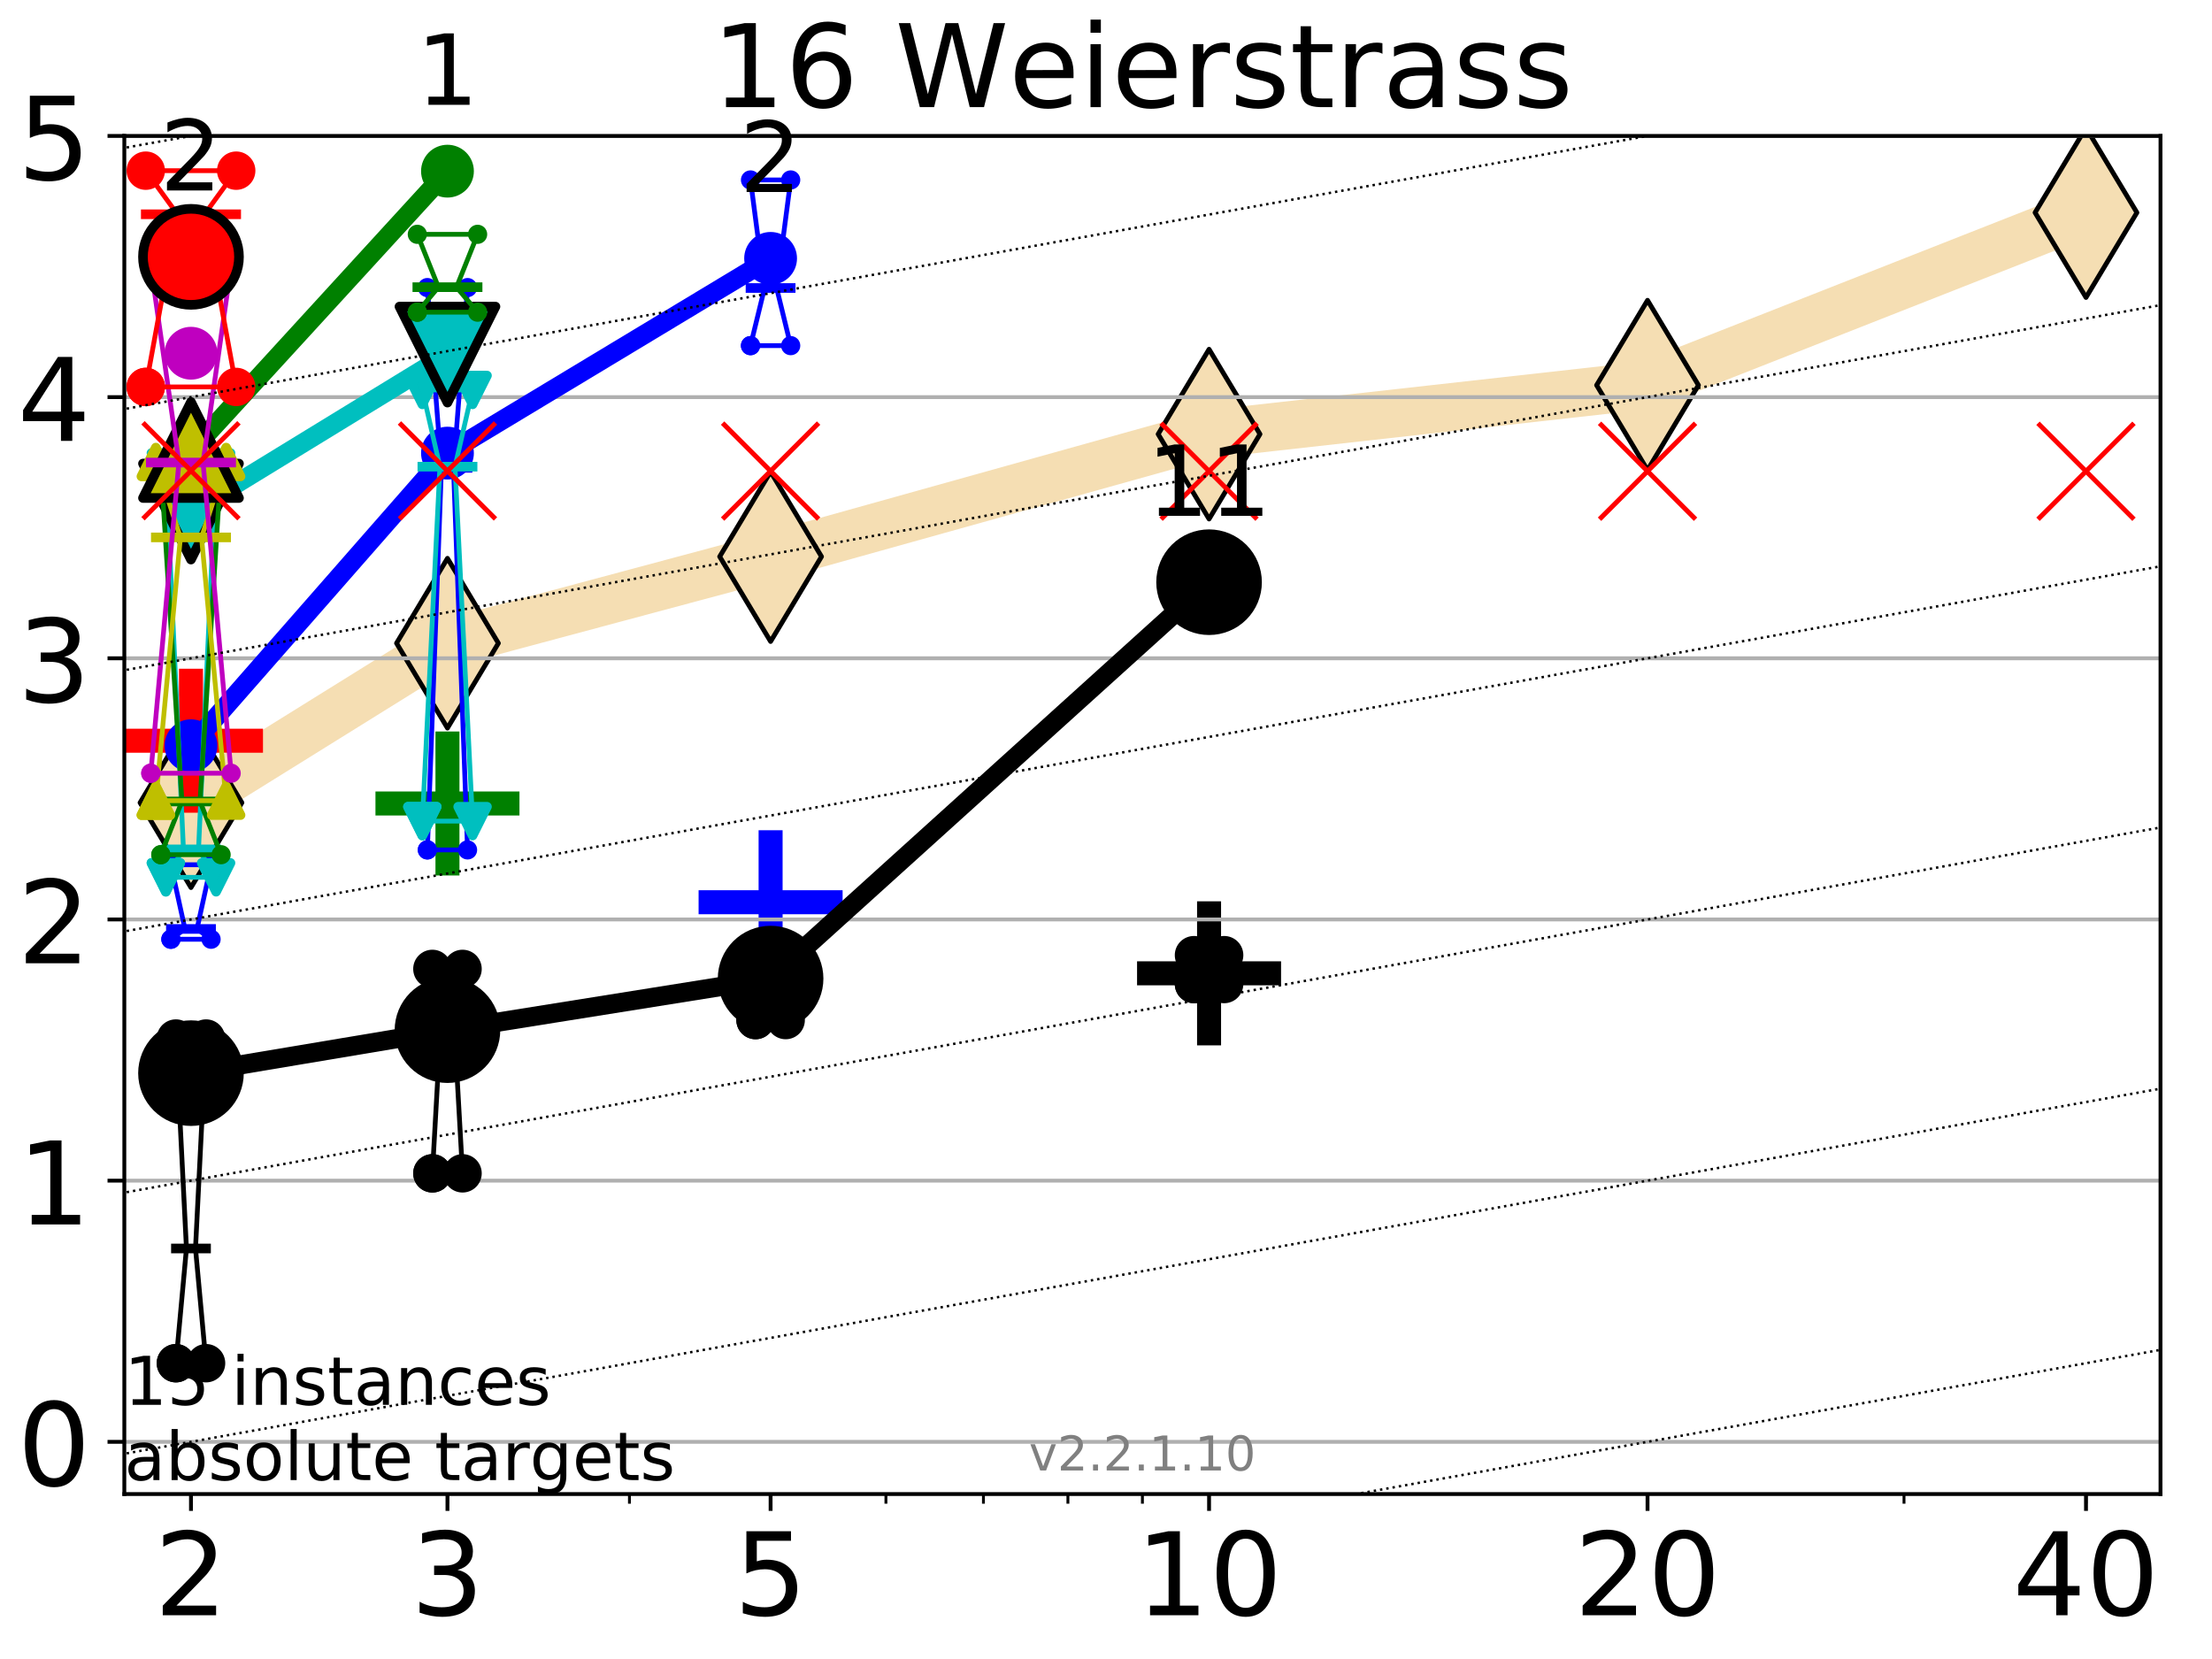 <?xml version="1.0" encoding="utf-8" standalone="no"?>
<!DOCTYPE svg PUBLIC "-//W3C//DTD SVG 1.1//EN"
  "http://www.w3.org/Graphics/SVG/1.1/DTD/svg11.dtd">
<!-- Created with matplotlib (http://matplotlib.org/) -->
<svg height="345.6pt" version="1.1" viewBox="0 0 460.8 345.6" width="460.8pt" xmlns="http://www.w3.org/2000/svg" xmlns:xlink="http://www.w3.org/1999/xlink">
 <defs>
  <style type="text/css">
*{stroke-linecap:butt;stroke-linejoin:round;}
  </style>
 </defs>
 <g id="figure_1">
  <g id="patch_1">
   <path d="M 0 345.6 
L 460.8 345.6 
L 460.8 0 
L 0 0 
z
" style="fill:#ffffff;"/>
  </g>
  <g id="axes_1">
   <g id="patch_2">
    <path d="M 25.9 311.24 
L 450.072 311.24 
L 450.072 28.32 
L 25.9 28.32 
z
" style="fill:#ffffff;"/>
   </g>
   <g id="line2d_1">
    <path clip-path="url(#p0085e40008)" d="M 39.784 167.214 
L 93.215 133.991 
L 160.53 115.952 
L 251.87 90.439 
L 343.211 80.241 
L 434.551 44.287 
" style="fill:none;stroke:#f5deb3;stroke-linecap:square;stroke-width:10;"/>
    <defs>
     <path d="M -0 17.678 
L 10.607 0 
L 0 -17.678 
L -10.607 -0 
z
" id="m0b187e47bd" style="stroke:#000000;stroke-linejoin:miter;"/>
    </defs>
    <g clip-path="url(#p0085e40008)">
     <use style="fill:#f5deb3;stroke:#000000;stroke-linejoin:miter;" x="39.784" xlink:href="#m0b187e47bd" y="167.214"/>
     <use style="fill:#f5deb3;stroke:#000000;stroke-linejoin:miter;" x="93.215" xlink:href="#m0b187e47bd" y="133.991"/>
     <use style="fill:#f5deb3;stroke:#000000;stroke-linejoin:miter;" x="160.53" xlink:href="#m0b187e47bd" y="115.952"/>
     <use style="fill:#f5deb3;stroke:#000000;stroke-linejoin:miter;" x="251.87" xlink:href="#m0b187e47bd" y="90.439"/>
     <use style="fill:#f5deb3;stroke:#000000;stroke-linejoin:miter;" x="343.211" xlink:href="#m0b187e47bd" y="80.241"/>
     <use style="fill:#f5deb3;stroke:#000000;stroke-linejoin:miter;" x="434.551" xlink:href="#m0b187e47bd" y="44.287"/>
    </g>
   </g>
   <g id="line2d_2">
    <defs>
     <path d="M -15 0 
L 15 0 
M 0 15 
L 0 -15 
" id="m85c0176cc8" style="stroke:#000000;stroke-width:5;"/>
    </defs>
    <g clip-path="url(#p0085e40008)">
     <use style="stroke:#000000;stroke-width:5;" x="251.87" xlink:href="#m85c0176cc8" y="202.762"/>
    </g>
   </g>
   <g id="line2d_3">
    <defs>
     <path d="M -15 0 
L 15 0 
M 0 15 
L 0 -15 
" id="m32957ab3d0" style="stroke:#ff0000;stroke-width:5;"/>
    </defs>
    <g clip-path="url(#p0085e40008)">
     <use style="fill:#ff0000;stroke:#ff0000;stroke-width:5;" x="39.784" xlink:href="#m32957ab3d0" y="154.307"/>
    </g>
   </g>
   <g id="line2d_4">
    <defs>
     <path d="M -15 0 
L 15 0 
M 0 15 
L 0 -15 
" id="m8e7e9c1d8f" style="stroke:#008000;stroke-width:5;"/>
    </defs>
    <g clip-path="url(#p0085e40008)">
     <use style="fill:#008000;stroke:#008000;stroke-width:5;" x="93.215" xlink:href="#m8e7e9c1d8f" y="167.384"/>
    </g>
   </g>
   <g id="line2d_5">
    <defs>
     <path d="M -15 0 
L 15 0 
M 0 15 
L 0 -15 
" id="mf613582675" style="stroke:#0000ff;stroke-width:5;"/>
    </defs>
    <g clip-path="url(#p0085e40008)">
     <use style="fill:#0000ff;stroke:#0000ff;stroke-width:5;" x="160.53" xlink:href="#mf613582675" y="187.955"/>
    </g>
   </g>
   <g id="matplotlib.axis_1">
    <g id="xtick_1">
     <g id="line2d_6">
      <defs>
       <path d="M 0 0 
L 0 3.5 
" id="m647db75430" style="stroke:#000000;stroke-width:0.8;"/>
      </defs>
      <g>
       <use style="stroke:#000000;stroke-width:0.8;" x="39.784" xlink:href="#m647db75430" y="311.24"/>
      </g>
     </g>
     <g id="text_1">
      <!-- 2 -->
      <defs>
       <path d="M 19.188 8.297 
L 53.609 8.297 
L 53.609 0 
L 7.328 0 
L 7.328 8.297 
Q 12.938 14.109 22.625 23.891 
Q 32.328 33.688 34.812 36.531 
Q 39.547 41.844 41.422 45.531 
Q 43.312 49.219 43.312 52.781 
Q 43.312 58.594 39.234 62.25 
Q 35.156 65.922 28.609 65.922 
Q 23.969 65.922 18.812 64.312 
Q 13.672 62.703 7.812 59.422 
L 7.812 69.391 
Q 13.766 71.781 18.938 73 
Q 24.125 74.219 28.422 74.219 
Q 39.75 74.219 46.484 68.547 
Q 53.219 62.891 53.219 53.422 
Q 53.219 48.922 51.531 44.891 
Q 49.859 40.875 45.406 35.406 
Q 44.188 33.984 37.641 27.219 
Q 31.109 20.453 19.188 8.297 
z
" id="DejaVuSans-32"/>
      </defs>
      <g transform="translate(32.149 336.476)scale(0.24 -0.24)">
       <use xlink:href="#DejaVuSans-32"/>
      </g>
     </g>
    </g>
    <g id="xtick_2">
     <g id="line2d_7">
      <g>
       <use style="stroke:#000000;stroke-width:0.8;" x="93.215" xlink:href="#m647db75430" y="311.24"/>
      </g>
     </g>
     <g id="text_2">
      <!-- 3 -->
      <defs>
       <path d="M 40.578 39.312 
Q 47.656 37.797 51.625 33 
Q 55.609 28.219 55.609 21.188 
Q 55.609 10.406 48.188 4.484 
Q 40.766 -1.422 27.094 -1.422 
Q 22.516 -1.422 17.656 -0.516 
Q 12.797 0.391 7.625 2.203 
L 7.625 11.719 
Q 11.719 9.328 16.594 8.109 
Q 21.484 6.891 26.812 6.891 
Q 36.078 6.891 40.938 10.547 
Q 45.797 14.203 45.797 21.188 
Q 45.797 27.641 41.281 31.266 
Q 36.766 34.906 28.719 34.906 
L 20.219 34.906 
L 20.219 43.016 
L 29.109 43.016 
Q 36.375 43.016 40.234 45.922 
Q 44.094 48.828 44.094 54.297 
Q 44.094 59.906 40.109 62.906 
Q 36.141 65.922 28.719 65.922 
Q 24.656 65.922 20.016 65.031 
Q 15.375 64.156 9.812 62.312 
L 9.812 71.094 
Q 15.438 72.656 20.344 73.438 
Q 25.25 74.219 29.594 74.219 
Q 40.828 74.219 47.359 69.109 
Q 53.906 64.016 53.906 55.328 
Q 53.906 49.266 50.438 45.094 
Q 46.969 40.922 40.578 39.312 
z
" id="DejaVuSans-33"/>
      </defs>
      <g transform="translate(85.58 336.476)scale(0.24 -0.24)">
       <use xlink:href="#DejaVuSans-33"/>
      </g>
     </g>
    </g>
    <g id="xtick_3">
     <g id="line2d_8">
      <g>
       <use style="stroke:#000000;stroke-width:0.8;" x="160.53" xlink:href="#m647db75430" y="311.24"/>
      </g>
     </g>
     <g id="text_3">
      <!-- 5 -->
      <defs>
       <path d="M 10.797 72.906 
L 49.516 72.906 
L 49.516 64.594 
L 19.828 64.594 
L 19.828 46.734 
Q 21.969 47.469 24.109 47.828 
Q 26.266 48.188 28.422 48.188 
Q 40.625 48.188 47.75 41.5 
Q 54.891 34.812 54.891 23.391 
Q 54.891 11.625 47.562 5.094 
Q 40.234 -1.422 26.906 -1.422 
Q 22.312 -1.422 17.547 -0.641 
Q 12.797 0.141 7.719 1.703 
L 7.719 11.625 
Q 12.109 9.234 16.797 8.062 
Q 21.484 6.891 26.703 6.891 
Q 35.156 6.891 40.078 11.328 
Q 45.016 15.766 45.016 23.391 
Q 45.016 31 40.078 35.438 
Q 35.156 39.891 26.703 39.891 
Q 22.75 39.891 18.812 39.016 
Q 14.891 38.141 10.797 36.281 
z
" id="DejaVuSans-35"/>
      </defs>
      <g transform="translate(152.895 336.476)scale(0.24 -0.24)">
       <use xlink:href="#DejaVuSans-35"/>
      </g>
     </g>
    </g>
    <g id="xtick_4">
     <g id="line2d_9">
      <g>
       <use style="stroke:#000000;stroke-width:0.8;" x="251.87" xlink:href="#m647db75430" y="311.24"/>
      </g>
     </g>
     <g id="text_4">
      <!-- 10 -->
      <defs>
       <path d="M 12.406 8.297 
L 28.516 8.297 
L 28.516 63.922 
L 10.984 60.406 
L 10.984 69.391 
L 28.422 72.906 
L 38.281 72.906 
L 38.281 8.297 
L 54.391 8.297 
L 54.391 0 
L 12.406 0 
z
" id="DejaVuSans-31"/>
       <path d="M 31.781 66.406 
Q 24.172 66.406 20.328 58.906 
Q 16.5 51.422 16.5 36.375 
Q 16.5 21.391 20.328 13.891 
Q 24.172 6.391 31.781 6.391 
Q 39.453 6.391 43.281 13.891 
Q 47.125 21.391 47.125 36.375 
Q 47.125 51.422 43.281 58.906 
Q 39.453 66.406 31.781 66.406 
z
M 31.781 74.219 
Q 44.047 74.219 50.516 64.516 
Q 56.984 54.828 56.984 36.375 
Q 56.984 17.969 50.516 8.266 
Q 44.047 -1.422 31.781 -1.422 
Q 19.531 -1.422 13.062 8.266 
Q 6.594 17.969 6.594 36.375 
Q 6.594 54.828 13.062 64.516 
Q 19.531 74.219 31.781 74.219 
z
" id="DejaVuSans-30"/>
      </defs>
      <g transform="translate(236.6 336.476)scale(0.24 -0.24)">
       <use xlink:href="#DejaVuSans-31"/>
       <use x="63.623" xlink:href="#DejaVuSans-30"/>
      </g>
     </g>
    </g>
    <g id="xtick_5">
     <g id="line2d_10">
      <g>
       <use style="stroke:#000000;stroke-width:0.8;" x="343.211" xlink:href="#m647db75430" y="311.24"/>
      </g>
     </g>
     <g id="text_5">
      <!-- 20 -->
      <g transform="translate(327.941 336.476)scale(0.24 -0.24)">
       <use xlink:href="#DejaVuSans-32"/>
       <use x="63.623" xlink:href="#DejaVuSans-30"/>
      </g>
     </g>
    </g>
    <g id="xtick_6">
     <g id="line2d_11">
      <g>
       <use style="stroke:#000000;stroke-width:0.8;" x="434.551" xlink:href="#m647db75430" y="311.24"/>
      </g>
     </g>
     <g id="text_6">
      <!-- 40 -->
      <defs>
       <path d="M 37.797 64.312 
L 12.891 25.391 
L 37.797 25.391 
z
M 35.203 72.906 
L 47.609 72.906 
L 47.609 25.391 
L 58.016 25.391 
L 58.016 17.188 
L 47.609 17.188 
L 47.609 0 
L 37.797 0 
L 37.797 17.188 
L 4.891 17.188 
L 4.891 26.703 
z
" id="DejaVuSans-34"/>
      </defs>
      <g transform="translate(419.281 336.476)scale(0.24 -0.24)">
       <use xlink:href="#DejaVuSans-34"/>
       <use x="63.623" xlink:href="#DejaVuSans-30"/>
      </g>
     </g>
    </g>
    <g id="xtick_7">
     <g id="line2d_12">
      <defs>
       <path d="M 0 0 
L 0 2 
" id="mb586a9a3c0" style="stroke:#000000;stroke-width:0.6;"/>
      </defs>
      <g>
       <use style="stroke:#000000;stroke-width:0.6;" x="39.784" xlink:href="#mb586a9a3c0" y="311.24"/>
      </g>
     </g>
    </g>
    <g id="xtick_8">
     <g id="line2d_13">
      <g>
       <use style="stroke:#000000;stroke-width:0.6;" x="93.215" xlink:href="#mb586a9a3c0" y="311.24"/>
      </g>
     </g>
    </g>
    <g id="xtick_9">
     <g id="line2d_14">
      <g>
       <use style="stroke:#000000;stroke-width:0.6;" x="131.125" xlink:href="#mb586a9a3c0" y="311.24"/>
      </g>
     </g>
    </g>
    <g id="xtick_10">
     <g id="line2d_15">
      <g>
       <use style="stroke:#000000;stroke-width:0.6;" x="160.53" xlink:href="#mb586a9a3c0" y="311.24"/>
      </g>
     </g>
    </g>
    <g id="xtick_11">
     <g id="line2d_16">
      <g>
       <use style="stroke:#000000;stroke-width:0.6;" x="184.555" xlink:href="#mb586a9a3c0" y="311.24"/>
      </g>
     </g>
    </g>
    <g id="xtick_12">
     <g id="line2d_17">
      <g>
       <use style="stroke:#000000;stroke-width:0.6;" x="204.869" xlink:href="#mb586a9a3c0" y="311.24"/>
      </g>
     </g>
    </g>
    <g id="xtick_13">
     <g id="line2d_18">
      <g>
       <use style="stroke:#000000;stroke-width:0.6;" x="222.465" xlink:href="#mb586a9a3c0" y="311.24"/>
      </g>
     </g>
    </g>
    <g id="xtick_14">
     <g id="line2d_19">
      <g>
       <use style="stroke:#000000;stroke-width:0.6;" x="237.986" xlink:href="#mb586a9a3c0" y="311.24"/>
      </g>
     </g>
    </g>
    <g id="xtick_15">
     <g id="line2d_20">
      <g>
       <use style="stroke:#000000;stroke-width:0.6;" x="343.211" xlink:href="#mb586a9a3c0" y="311.24"/>
      </g>
     </g>
    </g>
    <g id="xtick_16">
     <g id="line2d_21">
      <g>
       <use style="stroke:#000000;stroke-width:0.6;" x="396.641" xlink:href="#mb586a9a3c0" y="311.24"/>
      </g>
     </g>
    </g>
    <g id="xtick_17">
     <g id="line2d_22">
      <g>
       <use style="stroke:#000000;stroke-width:0.6;" x="434.551" xlink:href="#mb586a9a3c0" y="311.24"/>
      </g>
     </g>
    </g>
   </g>
   <g id="matplotlib.axis_2">
    <g id="ytick_1">
     <g id="line2d_23">
      <path clip-path="url(#p0085e40008)" d="M 25.9 300.358 
L 450.072 300.358 
" style="fill:none;stroke:#b0b0b0;stroke-linecap:square;stroke-width:0.8;"/>
     </g>
     <g id="line2d_24">
      <defs>
       <path d="M 0 0 
L -3.5 0 
" id="m9e0f745196" style="stroke:#000000;stroke-width:0.8;"/>
      </defs>
      <g>
       <use style="stroke:#000000;stroke-width:0.8;" x="25.9" xlink:href="#m9e0f745196" y="300.358"/>
      </g>
     </g>
     <g id="text_7">
      <!-- 0 -->
      <g transform="translate(3.63 309.477)scale(0.24 -0.24)">
       <use xlink:href="#DejaVuSans-30"/>
      </g>
     </g>
    </g>
    <g id="ytick_2">
     <g id="line2d_25">
      <path clip-path="url(#p0085e40008)" d="M 25.9 245.951 
L 450.072 245.951 
" style="fill:none;stroke:#b0b0b0;stroke-linecap:square;stroke-width:0.8;"/>
     </g>
     <g id="line2d_26">
      <g>
       <use style="stroke:#000000;stroke-width:0.8;" x="25.9" xlink:href="#m9e0f745196" y="245.951"/>
      </g>
     </g>
     <g id="text_8">
      <!-- 1 -->
      <g transform="translate(3.63 255.069)scale(0.24 -0.24)">
       <use xlink:href="#DejaVuSans-31"/>
      </g>
     </g>
    </g>
    <g id="ytick_3">
     <g id="line2d_27">
      <path clip-path="url(#p0085e40008)" d="M 25.9 191.543 
L 450.072 191.543 
" style="fill:none;stroke:#b0b0b0;stroke-linecap:square;stroke-width:0.8;"/>
     </g>
     <g id="line2d_28">
      <g>
       <use style="stroke:#000000;stroke-width:0.8;" x="25.9" xlink:href="#m9e0f745196" y="191.543"/>
      </g>
     </g>
     <g id="text_9">
      <!-- 2 -->
      <g transform="translate(3.63 200.661)scale(0.24 -0.24)">
       <use xlink:href="#DejaVuSans-32"/>
      </g>
     </g>
    </g>
    <g id="ytick_4">
     <g id="line2d_29">
      <path clip-path="url(#p0085e40008)" d="M 25.9 137.135 
L 450.072 137.135 
" style="fill:none;stroke:#b0b0b0;stroke-linecap:square;stroke-width:0.8;"/>
     </g>
     <g id="line2d_30">
      <g>
       <use style="stroke:#000000;stroke-width:0.8;" x="25.9" xlink:href="#m9e0f745196" y="137.135"/>
      </g>
     </g>
     <g id="text_10">
      <!-- 3 -->
      <g transform="translate(3.63 146.254)scale(0.24 -0.24)">
       <use xlink:href="#DejaVuSans-33"/>
      </g>
     </g>
    </g>
    <g id="ytick_5">
     <g id="line2d_31">
      <path clip-path="url(#p0085e40008)" d="M 25.9 82.728 
L 450.072 82.728 
" style="fill:none;stroke:#b0b0b0;stroke-linecap:square;stroke-width:0.8;"/>
     </g>
     <g id="line2d_32">
      <g>
       <use style="stroke:#000000;stroke-width:0.8;" x="25.9" xlink:href="#m9e0f745196" y="82.728"/>
      </g>
     </g>
     <g id="text_11">
      <!-- 4 -->
      <g transform="translate(3.63 91.846)scale(0.24 -0.24)">
       <use xlink:href="#DejaVuSans-34"/>
      </g>
     </g>
    </g>
    <g id="ytick_6">
     <g id="line2d_33">
      <path clip-path="url(#p0085e40008)" d="M 25.9 28.32 
L 450.072 28.32 
" style="fill:none;stroke:#b0b0b0;stroke-linecap:square;stroke-width:0.8;"/>
     </g>
     <g id="line2d_34">
      <g>
       <use style="stroke:#000000;stroke-width:0.8;" x="25.9" xlink:href="#m9e0f745196" y="28.32"/>
      </g>
     </g>
     <g id="text_12">
      <!-- 5 -->
      <g transform="translate(3.63 37.438)scale(0.24 -0.24)">
       <use xlink:href="#DejaVuSans-35"/>
      </g>
     </g>
    </g>
   </g>
   <g id="line2d_35">
    <path clip-path="url(#p0085e40008)" d="M 36.644 283.98 
L 38.842 260.077 
L 36.644 216.349 
L 42.924 216.349 
L 40.726 260.077 
L 42.924 283.98 
L 36.644 283.98 
" style="fill:none;stroke:#000000;stroke-linecap:square;"/>
   </g>
   <g id="line2d_36">
    <path clip-path="url(#p0085e40008)" d="M 36.644 283.98 
L 42.924 283.98 
L 42.924 216.349 
L 36.644 216.349 
L 36.644 283.98 
" style="fill:none;"/>
    <defs>
     <path d="M 0 3 
C 0.796 3 1.559 2.684 2.121 2.121 
C 2.684 1.559 3 0.796 3 0 
C 3 -0.796 2.684 -1.559 2.121 -2.121 
C 1.559 -2.684 0.796 -3 0 -3 
C -0.796 -3 -1.559 -2.684 -2.121 -2.121 
C -2.684 -1.559 -3 -0.796 -3 0 
C -3 0.796 -2.684 1.559 -2.121 2.121 
C -1.559 2.684 -0.796 3 0 3 
z
" id="me8b6b3fe05" style="stroke:#000000;stroke-width:2;"/>
    </defs>
    <g clip-path="url(#p0085e40008)">
     <use style="stroke:#000000;stroke-width:2;" x="36.644" xlink:href="#me8b6b3fe05" y="283.98"/>
     <use style="stroke:#000000;stroke-width:2;" x="42.924" xlink:href="#me8b6b3fe05" y="283.98"/>
     <use style="stroke:#000000;stroke-width:2;" x="42.924" xlink:href="#me8b6b3fe05" y="216.349"/>
     <use style="stroke:#000000;stroke-width:2;" x="36.644" xlink:href="#me8b6b3fe05" y="216.349"/>
     <use style="stroke:#000000;stroke-width:2;" x="36.644" xlink:href="#me8b6b3fe05" y="283.98"/>
    </g>
   </g>
   <g id="line2d_37">
    <path clip-path="url(#p0085e40008)" d="M 36.644 260.077 
L 42.924 260.077 
" style="fill:none;stroke:#000000;stroke-linecap:square;stroke-width:2;"/>
   </g>
   <g id="line2d_38">
    <path clip-path="url(#p0085e40008)" d="M 90.075 244.426 
L 92.273 205.385 
L 90.075 201.844 
L 96.355 201.844 
L 94.157 205.385 
L 96.355 244.426 
L 90.075 244.426 
" style="fill:none;stroke:#000000;stroke-linecap:square;"/>
   </g>
   <g id="line2d_39">
    <path clip-path="url(#p0085e40008)" d="M 90.075 244.426 
L 96.355 244.426 
L 96.355 201.844 
L 90.075 201.844 
L 90.075 244.426 
" style="fill:none;"/>
    <g clip-path="url(#p0085e40008)">
     <use style="stroke:#000000;stroke-width:2;" x="90.075" xlink:href="#me8b6b3fe05" y="244.426"/>
     <use style="stroke:#000000;stroke-width:2;" x="96.355" xlink:href="#me8b6b3fe05" y="244.426"/>
     <use style="stroke:#000000;stroke-width:2;" x="96.355" xlink:href="#me8b6b3fe05" y="201.844"/>
     <use style="stroke:#000000;stroke-width:2;" x="90.075" xlink:href="#me8b6b3fe05" y="201.844"/>
     <use style="stroke:#000000;stroke-width:2;" x="90.075" xlink:href="#me8b6b3fe05" y="244.426"/>
    </g>
   </g>
   <g id="line2d_40">
    <path clip-path="url(#p0085e40008)" d="M 90.075 205.385 
L 96.355 205.385 
" style="fill:none;stroke:#000000;stroke-linecap:square;stroke-width:2;"/>
   </g>
   <g id="line2d_41">
    <path clip-path="url(#p0085e40008)" d="M 157.39 212.496 
L 159.588 209.183 
L 157.39 200.936 
L 163.669 200.936 
L 161.472 209.183 
L 163.669 212.496 
L 157.39 212.496 
" style="fill:none;stroke:#000000;stroke-linecap:square;"/>
   </g>
   <g id="line2d_42">
    <path clip-path="url(#p0085e40008)" d="M 157.39 212.496 
L 163.669 212.496 
L 163.669 200.936 
L 157.39 200.936 
L 157.39 212.496 
" style="fill:none;"/>
    <g clip-path="url(#p0085e40008)">
     <use style="stroke:#000000;stroke-width:2;" x="157.39" xlink:href="#me8b6b3fe05" y="212.496"/>
     <use style="stroke:#000000;stroke-width:2;" x="163.669" xlink:href="#me8b6b3fe05" y="212.496"/>
     <use style="stroke:#000000;stroke-width:2;" x="163.669" xlink:href="#me8b6b3fe05" y="200.936"/>
     <use style="stroke:#000000;stroke-width:2;" x="157.39" xlink:href="#me8b6b3fe05" y="200.936"/>
     <use style="stroke:#000000;stroke-width:2;" x="157.39" xlink:href="#me8b6b3fe05" y="212.496"/>
    </g>
   </g>
   <g id="line2d_43">
    <path clip-path="url(#p0085e40008)" d="M 157.39 209.183 
L 163.669 209.183 
" style="fill:none;stroke:#000000;stroke-linecap:square;stroke-width:2;"/>
   </g>
   <g id="line2d_44">
    <path clip-path="url(#p0085e40008)" d="M 248.73 204.992 
L 250.928 202.536 
L 248.73 198.979 
L 255.01 198.979 
L 252.812 202.536 
L 255.01 204.992 
L 248.73 204.992 
" style="fill:none;stroke:#000000;stroke-linecap:square;"/>
   </g>
   <g id="line2d_45">
    <path clip-path="url(#p0085e40008)" d="M 248.73 204.992 
L 255.01 204.992 
L 255.01 198.979 
L 248.73 198.979 
L 248.73 204.992 
" style="fill:none;"/>
    <g clip-path="url(#p0085e40008)">
     <use style="stroke:#000000;stroke-width:2;" x="248.73" xlink:href="#me8b6b3fe05" y="204.992"/>
     <use style="stroke:#000000;stroke-width:2;" x="255.01" xlink:href="#me8b6b3fe05" y="204.992"/>
     <use style="stroke:#000000;stroke-width:2;" x="255.01" xlink:href="#me8b6b3fe05" y="198.979"/>
     <use style="stroke:#000000;stroke-width:2;" x="248.73" xlink:href="#me8b6b3fe05" y="198.979"/>
     <use style="stroke:#000000;stroke-width:2;" x="248.73" xlink:href="#me8b6b3fe05" y="204.992"/>
    </g>
   </g>
   <g id="line2d_46">
    <path clip-path="url(#p0085e40008)" d="M 248.73 202.536 
L 255.01 202.536 
" style="fill:none;stroke:#000000;stroke-linecap:square;stroke-width:2;"/>
   </g>
   <g id="line2d_47">
    <path clip-path="url(#p0085e40008)" d="M 39.784 223.555 
L 93.215 214.6 
" style="fill:none;stroke:#000000;stroke-linecap:square;stroke-width:4;"/>
   </g>
   <g id="line2d_48">
    <path clip-path="url(#p0085e40008)" d="M 93.215 214.6 
L 160.53 203.856 
" style="fill:none;stroke:#000000;stroke-linecap:square;stroke-width:4;"/>
   </g>
   <g id="line2d_49">
    <path clip-path="url(#p0085e40008)" d="M 160.53 203.856 
L 251.87 121.284 
" style="fill:none;stroke:#000000;stroke-linecap:square;stroke-width:4;"/>
   </g>
   <g id="line2d_50">
    <path clip-path="url(#p0085e40008)" d="M 39.784 223.555 
L 93.215 214.6 
L 160.53 203.856 
L 251.87 121.284 
" style="fill:none;"/>
    <defs>
     <path d="M 0 10 
C 2.652 10 5.196 8.946 7.071 7.071 
C 8.946 5.196 10 2.652 10 0 
C 10 -2.652 8.946 -5.196 7.071 -7.071 
C 5.196 -8.946 2.652 -10 0 -10 
C -2.652 -10 -5.196 -8.946 -7.071 -7.071 
C -8.946 -5.196 -10 -2.652 -10 0 
C -10 2.652 -8.946 5.196 -7.071 7.071 
C -5.196 8.946 -2.652 10 0 10 
z
" id="mca7e132f87" style="stroke:#000000;stroke-width:2;"/>
    </defs>
    <g clip-path="url(#p0085e40008)">
     <use style="stroke:#000000;stroke-width:2;" x="39.784" xlink:href="#mca7e132f87" y="223.555"/>
     <use style="stroke:#000000;stroke-width:2;" x="93.215" xlink:href="#mca7e132f87" y="214.6"/>
     <use style="stroke:#000000;stroke-width:2;" x="160.53" xlink:href="#mca7e132f87" y="203.856"/>
     <use style="stroke:#000000;stroke-width:2;" x="251.87" xlink:href="#mca7e132f87" y="121.284"/>
    </g>
   </g>
   <g id="line2d_51">
    <path clip-path="url(#p0085e40008)" d="M 35.597 195.663 
L 38.528 193.513 
L 35.597 180.144 
L 43.971 180.144 
L 41.04 193.513 
L 43.971 195.663 
L 35.597 195.663 
" style="fill:none;stroke:#0000ff;stroke-linecap:square;"/>
   </g>
   <g id="line2d_52">
    <path clip-path="url(#p0085e40008)" d="M 35.597 195.663 
L 43.971 195.663 
L 43.971 180.144 
L 35.597 180.144 
L 35.597 195.663 
" style="fill:none;"/>
    <defs>
     <path d="M 0 1.5 
C 0.398 1.5 0.779 1.342 1.061 1.061 
C 1.342 0.779 1.5 0.398 1.5 0 
C 1.5 -0.398 1.342 -0.779 1.061 -1.061 
C 0.779 -1.342 0.398 -1.5 0 -1.5 
C -0.398 -1.5 -0.779 -1.342 -1.061 -1.061 
C -1.342 -0.779 -1.5 -0.398 -1.5 0 
C -1.5 0.398 -1.342 0.779 -1.061 1.061 
C -0.779 1.342 -0.398 1.5 0 1.5 
z
" id="m56b7ec4325" style="stroke:#0000ff;"/>
    </defs>
    <g clip-path="url(#p0085e40008)">
     <use style="fill:#0000ff;stroke:#0000ff;" x="35.597" xlink:href="#m56b7ec4325" y="195.663"/>
     <use style="fill:#0000ff;stroke:#0000ff;" x="43.971" xlink:href="#m56b7ec4325" y="195.663"/>
     <use style="fill:#0000ff;stroke:#0000ff;" x="43.971" xlink:href="#m56b7ec4325" y="180.144"/>
     <use style="fill:#0000ff;stroke:#0000ff;" x="35.597" xlink:href="#m56b7ec4325" y="180.144"/>
     <use style="fill:#0000ff;stroke:#0000ff;" x="35.597" xlink:href="#m56b7ec4325" y="195.663"/>
    </g>
   </g>
   <g id="line2d_53">
    <path clip-path="url(#p0085e40008)" d="M 35.597 193.513 
L 43.971 193.513 
" style="fill:none;stroke:#0000ff;stroke-linecap:square;stroke-width:2;"/>
   </g>
   <g id="line2d_54">
    <path clip-path="url(#p0085e40008)" d="M 89.028 177.05 
L 91.959 97.446 
L 89.028 59.908 
L 97.401 59.908 
L 94.471 97.446 
L 97.401 177.05 
L 89.028 177.05 
" style="fill:none;stroke:#0000ff;stroke-linecap:square;"/>
   </g>
   <g id="line2d_55">
    <path clip-path="url(#p0085e40008)" d="M 89.028 177.05 
L 97.401 177.05 
L 97.401 59.908 
L 89.028 59.908 
L 89.028 177.05 
" style="fill:none;"/>
    <g clip-path="url(#p0085e40008)">
     <use style="fill:#0000ff;stroke:#0000ff;" x="89.028" xlink:href="#m56b7ec4325" y="177.05"/>
     <use style="fill:#0000ff;stroke:#0000ff;" x="97.401" xlink:href="#m56b7ec4325" y="177.05"/>
     <use style="fill:#0000ff;stroke:#0000ff;" x="97.401" xlink:href="#m56b7ec4325" y="59.908"/>
     <use style="fill:#0000ff;stroke:#0000ff;" x="89.028" xlink:href="#m56b7ec4325" y="59.908"/>
     <use style="fill:#0000ff;stroke:#0000ff;" x="89.028" xlink:href="#m56b7ec4325" y="177.05"/>
    </g>
   </g>
   <g id="line2d_56">
    <path clip-path="url(#p0085e40008)" d="M 89.028 97.446 
L 97.401 97.446 
" style="fill:none;stroke:#0000ff;stroke-linecap:square;stroke-width:2;"/>
   </g>
   <g id="line2d_57">
    <path clip-path="url(#p0085e40008)" d="M 156.343 72.001 
L 159.274 59.999 
L 156.343 37.487 
L 164.716 37.487 
L 161.786 59.999 
L 164.716 72.001 
L 156.343 72.001 
" style="fill:none;stroke:#0000ff;stroke-linecap:square;"/>
   </g>
   <g id="line2d_58">
    <path clip-path="url(#p0085e40008)" d="M 156.343 72.001 
L 164.716 72.001 
L 164.716 37.487 
L 156.343 37.487 
L 156.343 72.001 
" style="fill:none;"/>
    <g clip-path="url(#p0085e40008)">
     <use style="fill:#0000ff;stroke:#0000ff;" x="156.343" xlink:href="#m56b7ec4325" y="72.001"/>
     <use style="fill:#0000ff;stroke:#0000ff;" x="164.716" xlink:href="#m56b7ec4325" y="72.001"/>
     <use style="fill:#0000ff;stroke:#0000ff;" x="164.716" xlink:href="#m56b7ec4325" y="37.487"/>
     <use style="fill:#0000ff;stroke:#0000ff;" x="156.343" xlink:href="#m56b7ec4325" y="37.487"/>
     <use style="fill:#0000ff;stroke:#0000ff;" x="156.343" xlink:href="#m56b7ec4325" y="72.001"/>
    </g>
   </g>
   <g id="line2d_59">
    <path clip-path="url(#p0085e40008)" d="M 156.343 59.999 
L 164.716 59.999 
" style="fill:none;stroke:#0000ff;stroke-linecap:square;stroke-width:2;"/>
   </g>
   <g id="line2d_60">
    <path clip-path="url(#p0085e40008)" d="M 39.784 155.349 
L 93.215 94.394 
" style="fill:none;stroke:#0000ff;stroke-linecap:square;stroke-width:4;"/>
   </g>
   <g id="line2d_61">
    <path clip-path="url(#p0085e40008)" d="M 93.215 94.394 
L 160.53 53.824 
" style="fill:none;stroke:#0000ff;stroke-linecap:square;stroke-width:4;"/>
   </g>
   <g id="line2d_62">
    <path clip-path="url(#p0085e40008)" d="M 39.784 155.349 
L 93.215 94.394 
L 160.53 53.824 
" style="fill:none;"/>
    <defs>
     <path d="M 0 5 
C 1.326 5 2.598 4.473 3.536 3.536 
C 4.473 2.598 5 1.326 5 0 
C 5 -1.326 4.473 -2.598 3.536 -3.536 
C 2.598 -4.473 1.326 -5 0 -5 
C -1.326 -5 -2.598 -4.473 -3.536 -3.536 
C -4.473 -2.598 -5 -1.326 -5 0 
C -5 1.326 -4.473 2.598 -3.536 3.536 
C -2.598 4.473 -1.326 5 0 5 
z
" id="m2dafead3d5" style="stroke:#0000ff;"/>
    </defs>
    <g clip-path="url(#p0085e40008)">
     <use style="fill:#0000ff;stroke:#0000ff;" x="39.784" xlink:href="#m2dafead3d5" y="155.349"/>
     <use style="fill:#0000ff;stroke:#0000ff;" x="93.215" xlink:href="#m2dafead3d5" y="94.394"/>
     <use style="fill:#0000ff;stroke:#0000ff;" x="160.53" xlink:href="#m2dafead3d5" y="53.824"/>
    </g>
   </g>
   <g id="line2d_63">
    <path clip-path="url(#p0085e40008)" d="M 34.551 182.763 
L 38.214 176.943 
L 34.551 97.375 
L 45.017 97.375 
L 41.354 176.943 
L 45.017 182.763 
L 34.551 182.763 
" style="fill:none;stroke:#00bfbf;stroke-linecap:square;"/>
   </g>
   <g id="line2d_64">
    <path clip-path="url(#p0085e40008)" d="M 34.551 182.763 
L 45.017 182.763 
L 45.017 97.375 
L 34.551 97.375 
L 34.551 182.763 
" style="fill:none;"/>
    <defs>
     <path d="M -0 3 
L 3 -3 
L -3 -3 
z
" id="m06d4709ee1" style="stroke:#00bfbf;stroke-linejoin:miter;stroke-width:2;"/>
    </defs>
    <g clip-path="url(#p0085e40008)">
     <use style="fill:#00bfbf;stroke:#00bfbf;stroke-linejoin:miter;stroke-width:2;" x="34.551" xlink:href="#m06d4709ee1" y="182.763"/>
     <use style="fill:#00bfbf;stroke:#00bfbf;stroke-linejoin:miter;stroke-width:2;" x="45.017" xlink:href="#m06d4709ee1" y="182.763"/>
     <use style="fill:#00bfbf;stroke:#00bfbf;stroke-linejoin:miter;stroke-width:2;" x="45.017" xlink:href="#m06d4709ee1" y="97.375"/>
     <use style="fill:#00bfbf;stroke:#00bfbf;stroke-linejoin:miter;stroke-width:2;" x="34.551" xlink:href="#m06d4709ee1" y="97.375"/>
     <use style="fill:#00bfbf;stroke:#00bfbf;stroke-linejoin:miter;stroke-width:2;" x="34.551" xlink:href="#m06d4709ee1" y="182.763"/>
    </g>
   </g>
   <g id="line2d_65">
    <path clip-path="url(#p0085e40008)" d="M 34.551 176.943 
L 45.017 176.943 
" style="fill:none;stroke:#00bfbf;stroke-linecap:square;stroke-width:2;"/>
   </g>
   <g id="line2d_66">
    <path clip-path="url(#p0085e40008)" d="M 87.982 171.054 
L 91.645 97.215 
L 87.982 81.232 
L 98.448 81.232 
L 94.785 97.215 
L 98.448 171.054 
L 87.982 171.054 
" style="fill:none;stroke:#00bfbf;stroke-linecap:square;"/>
   </g>
   <g id="line2d_67">
    <path clip-path="url(#p0085e40008)" d="M 87.982 171.054 
L 98.448 171.054 
L 98.448 81.232 
L 87.982 81.232 
L 87.982 171.054 
" style="fill:none;"/>
    <g clip-path="url(#p0085e40008)">
     <use style="fill:#00bfbf;stroke:#00bfbf;stroke-linejoin:miter;stroke-width:2;" x="87.982" xlink:href="#m06d4709ee1" y="171.054"/>
     <use style="fill:#00bfbf;stroke:#00bfbf;stroke-linejoin:miter;stroke-width:2;" x="98.448" xlink:href="#m06d4709ee1" y="171.054"/>
     <use style="fill:#00bfbf;stroke:#00bfbf;stroke-linejoin:miter;stroke-width:2;" x="98.448" xlink:href="#m06d4709ee1" y="81.232"/>
     <use style="fill:#00bfbf;stroke:#00bfbf;stroke-linejoin:miter;stroke-width:2;" x="87.982" xlink:href="#m06d4709ee1" y="81.232"/>
     <use style="fill:#00bfbf;stroke:#00bfbf;stroke-linejoin:miter;stroke-width:2;" x="87.982" xlink:href="#m06d4709ee1" y="171.054"/>
    </g>
   </g>
   <g id="line2d_68">
    <path clip-path="url(#p0085e40008)" d="M 87.982 97.215 
L 98.448 97.215 
" style="fill:none;stroke:#00bfbf;stroke-linecap:square;stroke-width:2;"/>
   </g>
   <g id="line2d_69">
    <path clip-path="url(#p0085e40008)" d="M 39.784 106.567 
L 93.215 73.868 
" style="fill:none;stroke:#00bfbf;stroke-linecap:square;stroke-width:4;"/>
   </g>
   <g id="line2d_70">
    <path clip-path="url(#p0085e40008)" d="M 39.784 106.567 
L 93.215 73.868 
" style="fill:none;"/>
    <defs>
     <path d="M -0 10 
L 10 -10 
L -10 -10 
z
" id="me86e5b8875" style="stroke:#000000;stroke-linejoin:miter;stroke-width:2;"/>
    </defs>
    <g clip-path="url(#p0085e40008)">
     <use style="fill:#00bfbf;stroke:#000000;stroke-linejoin:miter;stroke-width:2;" x="39.784" xlink:href="#me86e5b8875" y="106.567"/>
     <use style="fill:#00bfbf;stroke:#000000;stroke-linejoin:miter;stroke-width:2;" x="93.215" xlink:href="#me86e5b8875" y="73.868"/>
    </g>
   </g>
   <g id="line2d_71">
    <path clip-path="url(#p0085e40008)" d="M 33.504 178.051 
L 37.9 166.962 
L 33.504 96.914 
L 46.064 96.914 
L 41.668 166.962 
L 46.064 178.051 
L 33.504 178.051 
" style="fill:none;stroke:#008000;stroke-linecap:square;"/>
   </g>
   <g id="line2d_72">
    <path clip-path="url(#p0085e40008)" d="M 33.504 178.051 
L 46.064 178.051 
L 46.064 96.914 
L 33.504 96.914 
L 33.504 178.051 
" style="fill:none;"/>
    <defs>
     <path d="M 0 1.5 
C 0.398 1.5 0.779 1.342 1.061 1.061 
C 1.342 0.779 1.5 0.398 1.5 0 
C 1.5 -0.398 1.342 -0.779 1.061 -1.061 
C 0.779 -1.342 0.398 -1.5 0 -1.5 
C -0.398 -1.5 -0.779 -1.342 -1.061 -1.061 
C -1.342 -0.779 -1.5 -0.398 -1.5 0 
C -1.5 0.398 -1.342 0.779 -1.061 1.061 
C -0.779 1.342 -0.398 1.5 0 1.5 
z
" id="m4f221179c2" style="stroke:#008000;"/>
    </defs>
    <g clip-path="url(#p0085e40008)">
     <use style="fill:#008000;stroke:#008000;" x="33.504" xlink:href="#m4f221179c2" y="178.051"/>
     <use style="fill:#008000;stroke:#008000;" x="46.064" xlink:href="#m4f221179c2" y="178.051"/>
     <use style="fill:#008000;stroke:#008000;" x="46.064" xlink:href="#m4f221179c2" y="96.914"/>
     <use style="fill:#008000;stroke:#008000;" x="33.504" xlink:href="#m4f221179c2" y="96.914"/>
     <use style="fill:#008000;stroke:#008000;" x="33.504" xlink:href="#m4f221179c2" y="178.051"/>
    </g>
   </g>
   <g id="line2d_73">
    <path clip-path="url(#p0085e40008)" d="M 33.504 166.962 
L 46.064 166.962 
" style="fill:none;stroke:#008000;stroke-linecap:square;stroke-width:2;"/>
   </g>
   <g id="line2d_74">
    <path clip-path="url(#p0085e40008)" d="M 86.935 65.034 
L 91.331 59.824 
L 86.935 48.812 
L 99.495 48.812 
L 95.099 59.824 
L 99.495 65.034 
L 86.935 65.034 
" style="fill:none;stroke:#008000;stroke-linecap:square;"/>
   </g>
   <g id="line2d_75">
    <path clip-path="url(#p0085e40008)" d="M 86.935 65.034 
L 99.495 65.034 
L 99.495 48.812 
L 86.935 48.812 
L 86.935 65.034 
" style="fill:none;"/>
    <g clip-path="url(#p0085e40008)">
     <use style="fill:#008000;stroke:#008000;" x="86.935" xlink:href="#m4f221179c2" y="65.034"/>
     <use style="fill:#008000;stroke:#008000;" x="99.495" xlink:href="#m4f221179c2" y="65.034"/>
     <use style="fill:#008000;stroke:#008000;" x="99.495" xlink:href="#m4f221179c2" y="48.812"/>
     <use style="fill:#008000;stroke:#008000;" x="86.935" xlink:href="#m4f221179c2" y="48.812"/>
     <use style="fill:#008000;stroke:#008000;" x="86.935" xlink:href="#m4f221179c2" y="65.034"/>
    </g>
   </g>
   <g id="line2d_76">
    <path clip-path="url(#p0085e40008)" d="M 86.935 59.824 
L 99.495 59.824 
" style="fill:none;stroke:#008000;stroke-linecap:square;stroke-width:2;"/>
   </g>
   <g id="line2d_77">
    <path clip-path="url(#p0085e40008)" d="M 39.784 93.998 
L 93.215 35.656 
" style="fill:none;stroke:#008000;stroke-linecap:square;stroke-width:4;"/>
   </g>
   <g id="line2d_78">
    <path clip-path="url(#p0085e40008)" d="M 39.784 93.998 
L 93.215 35.656 
" style="fill:none;"/>
    <defs>
     <path d="M 0 5 
C 1.326 5 2.598 4.473 3.536 3.536 
C 4.473 2.598 5 1.326 5 0 
C 5 -1.326 4.473 -2.598 3.536 -3.536 
C 2.598 -4.473 1.326 -5 0 -5 
C -1.326 -5 -2.598 -4.473 -3.536 -3.536 
C -4.473 -2.598 -5 -1.326 -5 0 
C -5 1.326 -4.473 2.598 -3.536 3.536 
C -2.598 4.473 -1.326 5 0 5 
z
" id="md826278502" style="stroke:#008000;"/>
    </defs>
    <g clip-path="url(#p0085e40008)">
     <use style="fill:#008000;stroke:#008000;" x="39.784" xlink:href="#md826278502" y="93.998"/>
     <use style="fill:#008000;stroke:#008000;" x="93.215" xlink:href="#md826278502" y="35.656"/>
    </g>
   </g>
   <g id="line2d_79">
    <path clip-path="url(#p0085e40008)" d="M 32.458 166.796 
L 37.586 111.949 
L 32.458 96.243 
L 47.11 96.243 
L 41.982 111.949 
L 47.11 166.796 
L 32.458 166.796 
" style="fill:none;stroke:#bfbf00;stroke-linecap:square;"/>
   </g>
   <g id="line2d_80">
    <path clip-path="url(#p0085e40008)" d="M 32.458 166.796 
L 47.11 166.796 
L 47.11 96.243 
L 32.458 96.243 
L 32.458 166.796 
" style="fill:none;"/>
    <defs>
     <path d="M 0 -3 
L -3 3 
L 3 3 
z
" id="mad9c898cfe" style="stroke:#bfbf00;stroke-linejoin:miter;stroke-width:2;"/>
    </defs>
    <g clip-path="url(#p0085e40008)">
     <use style="fill:#bfbf00;stroke:#bfbf00;stroke-linejoin:miter;stroke-width:2;" x="32.458" xlink:href="#mad9c898cfe" y="166.796"/>
     <use style="fill:#bfbf00;stroke:#bfbf00;stroke-linejoin:miter;stroke-width:2;" x="47.11" xlink:href="#mad9c898cfe" y="166.796"/>
     <use style="fill:#bfbf00;stroke:#bfbf00;stroke-linejoin:miter;stroke-width:2;" x="47.11" xlink:href="#mad9c898cfe" y="96.243"/>
     <use style="fill:#bfbf00;stroke:#bfbf00;stroke-linejoin:miter;stroke-width:2;" x="32.458" xlink:href="#mad9c898cfe" y="96.243"/>
     <use style="fill:#bfbf00;stroke:#bfbf00;stroke-linejoin:miter;stroke-width:2;" x="32.458" xlink:href="#mad9c898cfe" y="166.796"/>
    </g>
   </g>
   <g id="line2d_81">
    <path clip-path="url(#p0085e40008)" d="M 32.458 111.949 
L 47.11 111.949 
" style="fill:none;stroke:#bfbf00;stroke-linecap:square;stroke-width:2;"/>
   </g>
   <g id="line2d_82">
    <path clip-path="url(#p0085e40008)" d="M 39.784 93.742 
" style="fill:none;"/>
    <defs>
     <path d="M 0 -10 
L -10 10 
L 10 10 
z
" id="mfe5d30e671" style="stroke:#000000;stroke-linejoin:miter;stroke-width:2;"/>
    </defs>
    <g clip-path="url(#p0085e40008)">
     <use style="fill:#bfbf00;stroke:#000000;stroke-linejoin:miter;stroke-width:2;" x="39.784" xlink:href="#mfe5d30e671" y="93.742"/>
    </g>
   </g>
   <g id="line2d_83">
    <path clip-path="url(#p0085e40008)" d="M 31.411 161.08 
L 37.272 96.357 
L 31.411 55.413 
L 48.157 55.413 
L 42.296 96.357 
L 48.157 161.08 
L 31.411 161.08 
" style="fill:none;stroke:#bf00bf;stroke-linecap:square;"/>
   </g>
   <g id="line2d_84">
    <path clip-path="url(#p0085e40008)" d="M 31.411 161.08 
L 48.157 161.08 
L 48.157 55.413 
L 31.411 55.413 
L 31.411 161.08 
" style="fill:none;"/>
    <defs>
     <path d="M 0 1.5 
C 0.398 1.5 0.779 1.342 1.061 1.061 
C 1.342 0.779 1.5 0.398 1.5 0 
C 1.5 -0.398 1.342 -0.779 1.061 -1.061 
C 0.779 -1.342 0.398 -1.5 0 -1.5 
C -0.398 -1.5 -0.779 -1.342 -1.061 -1.061 
C -1.342 -0.779 -1.5 -0.398 -1.5 0 
C -1.5 0.398 -1.342 0.779 -1.061 1.061 
C -0.779 1.342 -0.398 1.5 0 1.5 
z
" id="m17bc4a5484" style="stroke:#bf00bf;"/>
    </defs>
    <g clip-path="url(#p0085e40008)">
     <use style="fill:#bf00bf;stroke:#bf00bf;" x="31.411" xlink:href="#m17bc4a5484" y="161.08"/>
     <use style="fill:#bf00bf;stroke:#bf00bf;" x="48.157" xlink:href="#m17bc4a5484" y="161.08"/>
     <use style="fill:#bf00bf;stroke:#bf00bf;" x="48.157" xlink:href="#m17bc4a5484" y="55.413"/>
     <use style="fill:#bf00bf;stroke:#bf00bf;" x="31.411" xlink:href="#m17bc4a5484" y="55.413"/>
     <use style="fill:#bf00bf;stroke:#bf00bf;" x="31.411" xlink:href="#m17bc4a5484" y="161.08"/>
    </g>
   </g>
   <g id="line2d_85">
    <path clip-path="url(#p0085e40008)" d="M 31.411 96.357 
L 48.157 96.357 
" style="fill:none;stroke:#bf00bf;stroke-linecap:square;stroke-width:2;"/>
   </g>
   <g id="line2d_86">
    <path clip-path="url(#p0085e40008)" d="M 39.784 73.584 
" style="fill:none;"/>
    <defs>
     <path d="M 0 5 
C 1.326 5 2.598 4.473 3.536 3.536 
C 4.473 2.598 5 1.326 5 0 
C 5 -1.326 4.473 -2.598 3.536 -3.536 
C 2.598 -4.473 1.326 -5 0 -5 
C -1.326 -5 -2.598 -4.473 -3.536 -3.536 
C -4.473 -2.598 -5 -1.326 -5 0 
C -5 1.326 -4.473 2.598 -3.536 3.536 
C -2.598 4.473 -1.326 5 0 5 
z
" id="m41d4273db0" style="stroke:#bf00bf;"/>
    </defs>
    <g clip-path="url(#p0085e40008)">
     <use style="fill:#bf00bf;stroke:#bf00bf;" x="39.784" xlink:href="#m41d4273db0" y="73.584"/>
    </g>
   </g>
   <g id="line2d_87">
    <path clip-path="url(#p0085e40008)" d="M 30.364 80.605 
L 36.958 44.641 
L 30.364 35.554 
L 49.204 35.554 
L 42.61 44.641 
L 49.204 80.605 
L 30.364 80.605 
" style="fill:none;stroke:#ff0000;stroke-linecap:square;"/>
   </g>
   <g id="line2d_88">
    <path clip-path="url(#p0085e40008)" d="M 30.364 80.605 
L 49.204 80.605 
L 49.204 35.554 
L 30.364 35.554 
L 30.364 80.605 
" style="fill:none;"/>
    <defs>
     <path d="M 0 3 
C 0.796 3 1.559 2.684 2.121 2.121 
C 2.684 1.559 3 0.796 3 0 
C 3 -0.796 2.684 -1.559 2.121 -2.121 
C 1.559 -2.684 0.796 -3 0 -3 
C -0.796 -3 -1.559 -2.684 -2.121 -2.121 
C -2.684 -1.559 -3 -0.796 -3 0 
C -3 0.796 -2.684 1.559 -2.121 2.121 
C -1.559 2.684 -0.796 3 0 3 
z
" id="m3788d4d487" style="stroke:#ff0000;stroke-width:2;"/>
    </defs>
    <g clip-path="url(#p0085e40008)">
     <use style="fill:#ff0000;stroke:#ff0000;stroke-width:2;" x="30.364" xlink:href="#m3788d4d487" y="80.605"/>
     <use style="fill:#ff0000;stroke:#ff0000;stroke-width:2;" x="49.204" xlink:href="#m3788d4d487" y="80.605"/>
     <use style="fill:#ff0000;stroke:#ff0000;stroke-width:2;" x="49.204" xlink:href="#m3788d4d487" y="35.554"/>
     <use style="fill:#ff0000;stroke:#ff0000;stroke-width:2;" x="30.364" xlink:href="#m3788d4d487" y="35.554"/>
     <use style="fill:#ff0000;stroke:#ff0000;stroke-width:2;" x="30.364" xlink:href="#m3788d4d487" y="80.605"/>
    </g>
   </g>
   <g id="line2d_89">
    <path clip-path="url(#p0085e40008)" d="M 30.364 44.641 
L 49.204 44.641 
" style="fill:none;stroke:#ff0000;stroke-linecap:square;stroke-width:2;"/>
   </g>
   <g id="line2d_90">
    <path clip-path="url(#p0085e40008)" d="M 39.784 53.503 
" style="fill:none;"/>
    <defs>
     <path d="M 0 10 
C 2.652 10 5.196 8.946 7.071 7.071 
C 8.946 5.196 10 2.652 10 0 
C 10 -2.652 8.946 -5.196 7.071 -7.071 
C 5.196 -8.946 2.652 -10 0 -10 
C -2.652 -10 -5.196 -8.946 -7.071 -7.071 
C -8.946 -5.196 -10 -2.652 -10 0 
C -10 2.652 -8.946 5.196 -7.071 7.071 
C -5.196 8.946 -2.652 10 0 10 
z
" id="m9595c0b47e" style="stroke:#000000;stroke-width:2;"/>
    </defs>
    <g clip-path="url(#p0085e40008)">
     <use style="fill:#ff0000;stroke:#000000;stroke-width:2;" x="39.784" xlink:href="#m9595c0b47e" y="53.503"/>
    </g>
   </g>
   <g id="line2d_91"/>
   <g id="line2d_92"/>
   <g id="line2d_93"/>
   <g id="line2d_94"/>
   <g id="line2d_95"/>
   <g id="line2d_96"/>
   <g id="line2d_97"/>
   <g id="line2d_98">
    <defs>
     <path d="M -10 10 
L 10 -10 
M -10 -10 
L 10 10 
" id="mc9be15d639" style="stroke:#ff0000;"/>
    </defs>
    <g clip-path="url(#p0085e40008)">
     <use style="fill:#ff0000;stroke:#ff0000;" x="39.784" xlink:href="#mc9be15d639" y="98.066"/>
     <use style="fill:#ff0000;stroke:#ff0000;" x="93.215" xlink:href="#mc9be15d639" y="98.104"/>
     <use style="fill:#ff0000;stroke:#ff0000;" x="160.53" xlink:href="#mc9be15d639" y="98.134"/>
     <use style="fill:#ff0000;stroke:#ff0000;" x="251.87" xlink:href="#mc9be15d639" y="98.157"/>
     <use style="fill:#ff0000;stroke:#ff0000;" x="343.211" xlink:href="#mc9be15d639" y="98.168"/>
     <use style="fill:#ff0000;stroke:#ff0000;" x="434.551" xlink:href="#mc9be15d639" y="98.174"/>
    </g>
   </g>
   <g id="line2d_99">
    <path clip-path="url(#p0085e40008)" d="M 85.326 346.6 
L 461.8 279.094 
" style="fill:none;stroke:#000000;stroke-dasharray:0.5,0.825;stroke-dashoffset:0;stroke-width:0.5;"/>
   </g>
   <g id="line2d_100">
    <path clip-path="url(#p0085e40008)" d="M -1 307.671 
L 461.8 224.686 
" style="fill:none;stroke:#000000;stroke-dasharray:0.5,0.825;stroke-dashoffset:0;stroke-width:0.5;"/>
   </g>
   <g id="line2d_101">
    <path clip-path="url(#p0085e40008)" d="M -1 253.264 
L 461.8 170.279 
" style="fill:none;stroke:#000000;stroke-dasharray:0.5,0.825;stroke-dashoffset:0;stroke-width:0.5;"/>
   </g>
   <g id="line2d_102">
    <path clip-path="url(#p0085e40008)" d="M -1 198.856 
L 461.8 115.871 
" style="fill:none;stroke:#000000;stroke-dasharray:0.5,0.825;stroke-dashoffset:0;stroke-width:0.5;"/>
   </g>
   <g id="line2d_103">
    <path clip-path="url(#p0085e40008)" d="M -1 144.448 
L 461.8 61.463 
" style="fill:none;stroke:#000000;stroke-dasharray:0.5,0.825;stroke-dashoffset:0;stroke-width:0.5;"/>
   </g>
   <g id="line2d_104">
    <path clip-path="url(#p0085e40008)" d="M -1 90.041 
L 461.8 7.056 
" style="fill:none;stroke:#000000;stroke-dasharray:0.5,0.825;stroke-dashoffset:0;stroke-width:0.5;"/>
   </g>
   <g id="line2d_105">
    <path clip-path="url(#p0085e40008)" d="M -1 35.633 
L 203.299 -1 
" style="fill:none;stroke:#000000;stroke-dasharray:0.5,0.825;stroke-dashoffset:0;stroke-width:0.5;"/>
   </g>
   <g id="line2d_106">
    <path clip-path="url(#p0085e40008)" style="fill:none;stroke:#000000;stroke-dasharray:0.5,0.825;stroke-dashoffset:0;stroke-width:0.5;"/>
   </g>
   <g id="line2d_107">
    <path clip-path="url(#p0085e40008)" style="fill:none;stroke:#000000;stroke-dasharray:0.5,0.825;stroke-dashoffset:0;stroke-width:0.5;"/>
   </g>
   <g id="patch_3">
    <path d="M 25.9 311.24 
L 25.9 28.32 
" style="fill:none;stroke:#000000;stroke-linecap:square;stroke-linejoin:miter;stroke-width:0.8;"/>
   </g>
   <g id="patch_4">
    <path d="M 450.072 311.24 
L 450.072 28.32 
" style="fill:none;stroke:#000000;stroke-linecap:square;stroke-linejoin:miter;stroke-width:0.8;"/>
   </g>
   <g id="patch_5">
    <path d="M 25.9 311.24 
L 450.072 311.24 
" style="fill:none;stroke:#000000;stroke-linecap:square;stroke-linejoin:miter;stroke-width:0.8;"/>
   </g>
   <g id="patch_6">
    <path d="M 25.9 28.32 
L 450.072 28.32 
" style="fill:none;stroke:#000000;stroke-linecap:square;stroke-linejoin:miter;stroke-width:0.8;"/>
   </g>
   <g id="text_13">
    <!-- 11 -->
    <g transform="translate(238.891 107.461)scale(0.204 -0.204)">
     <use xlink:href="#DejaVuSans-31"/>
     <use x="63.623" xlink:href="#DejaVuSans-31"/>
    </g>
   </g>
   <g id="text_14">
    <!-- 2 -->
    <g transform="translate(33.294 39.68)scale(0.204 -0.204)">
     <use xlink:href="#DejaVuSans-32"/>
    </g>
   </g>
   <g id="text_15">
    <!-- 1 -->
    <g transform="translate(86.725 21.832)scale(0.204 -0.204)">
     <use xlink:href="#DejaVuSans-31"/>
    </g>
   </g>
   <g id="text_16">
    <!-- 2 -->
    <g transform="translate(154.04 40.001)scale(0.204 -0.204)">
     <use xlink:href="#DejaVuSans-32"/>
    </g>
   </g>
   <g id="text_17">
    <!-- 15 instances -->
    <defs>
     <path id="DejaVuSans-20"/>
     <path d="M 9.422 54.688 
L 18.406 54.688 
L 18.406 0 
L 9.422 0 
z
M 9.422 75.984 
L 18.406 75.984 
L 18.406 64.594 
L 9.422 64.594 
z
" id="DejaVuSans-69"/>
     <path d="M 54.891 33.016 
L 54.891 0 
L 45.906 0 
L 45.906 32.719 
Q 45.906 40.484 42.875 44.328 
Q 39.844 48.188 33.797 48.188 
Q 26.516 48.188 22.312 43.547 
Q 18.109 38.922 18.109 30.906 
L 18.109 0 
L 9.078 0 
L 9.078 54.688 
L 18.109 54.688 
L 18.109 46.188 
Q 21.344 51.125 25.703 53.562 
Q 30.078 56 35.797 56 
Q 45.219 56 50.047 50.172 
Q 54.891 44.344 54.891 33.016 
z
" id="DejaVuSans-6e"/>
     <path d="M 44.281 53.078 
L 44.281 44.578 
Q 40.484 46.531 36.375 47.5 
Q 32.281 48.484 27.875 48.484 
Q 21.188 48.484 17.844 46.438 
Q 14.5 44.391 14.5 40.281 
Q 14.5 37.156 16.891 35.375 
Q 19.281 33.594 26.516 31.984 
L 29.594 31.297 
Q 39.156 29.25 43.188 25.516 
Q 47.219 21.781 47.219 15.094 
Q 47.219 7.469 41.188 3.016 
Q 35.156 -1.422 24.609 -1.422 
Q 20.219 -1.422 15.453 -0.562 
Q 10.688 0.297 5.422 2 
L 5.422 11.281 
Q 10.406 8.688 15.234 7.391 
Q 20.062 6.109 24.812 6.109 
Q 31.156 6.109 34.562 8.281 
Q 37.984 10.453 37.984 14.406 
Q 37.984 18.062 35.516 20.016 
Q 33.062 21.969 24.703 23.781 
L 21.578 24.516 
Q 13.234 26.266 9.516 29.906 
Q 5.812 33.547 5.812 39.891 
Q 5.812 47.609 11.281 51.797 
Q 16.75 56 26.812 56 
Q 31.781 56 36.172 55.266 
Q 40.578 54.547 44.281 53.078 
z
" id="DejaVuSans-73"/>
     <path d="M 18.312 70.219 
L 18.312 54.688 
L 36.812 54.688 
L 36.812 47.703 
L 18.312 47.703 
L 18.312 18.016 
Q 18.312 11.328 20.141 9.422 
Q 21.969 7.516 27.594 7.516 
L 36.812 7.516 
L 36.812 0 
L 27.594 0 
Q 17.188 0 13.234 3.875 
Q 9.281 7.766 9.281 18.016 
L 9.281 47.703 
L 2.688 47.703 
L 2.688 54.688 
L 9.281 54.688 
L 9.281 70.219 
z
" id="DejaVuSans-74"/>
     <path d="M 34.281 27.484 
Q 23.391 27.484 19.188 25 
Q 14.984 22.516 14.984 16.5 
Q 14.984 11.719 18.141 8.906 
Q 21.297 6.109 26.703 6.109 
Q 34.188 6.109 38.703 11.406 
Q 43.219 16.703 43.219 25.484 
L 43.219 27.484 
z
M 52.203 31.203 
L 52.203 0 
L 43.219 0 
L 43.219 8.297 
Q 40.141 3.328 35.547 0.953 
Q 30.953 -1.422 24.312 -1.422 
Q 15.922 -1.422 10.953 3.297 
Q 6 8.016 6 15.922 
Q 6 25.141 12.172 29.828 
Q 18.359 34.516 30.609 34.516 
L 43.219 34.516 
L 43.219 35.406 
Q 43.219 41.609 39.141 45 
Q 35.062 48.391 27.688 48.391 
Q 23 48.391 18.547 47.266 
Q 14.109 46.141 10.016 43.891 
L 10.016 52.203 
Q 14.938 54.109 19.578 55.047 
Q 24.219 56 28.609 56 
Q 40.484 56 46.344 49.844 
Q 52.203 43.703 52.203 31.203 
z
" id="DejaVuSans-61"/>
     <path d="M 48.781 52.594 
L 48.781 44.188 
Q 44.969 46.297 41.141 47.344 
Q 37.312 48.391 33.406 48.391 
Q 24.656 48.391 19.812 42.844 
Q 14.984 37.312 14.984 27.297 
Q 14.984 17.281 19.812 11.734 
Q 24.656 6.203 33.406 6.203 
Q 37.312 6.203 41.141 7.25 
Q 44.969 8.297 48.781 10.406 
L 48.781 2.094 
Q 45.016 0.344 40.984 -0.531 
Q 36.969 -1.422 32.422 -1.422 
Q 20.062 -1.422 12.781 6.344 
Q 5.516 14.109 5.516 27.297 
Q 5.516 40.672 12.859 48.328 
Q 20.219 56 33.016 56 
Q 37.156 56 41.109 55.141 
Q 45.062 54.297 48.781 52.594 
z
" id="DejaVuSans-63"/>
     <path d="M 56.203 29.594 
L 56.203 25.203 
L 14.891 25.203 
Q 15.484 15.922 20.484 11.062 
Q 25.484 6.203 34.422 6.203 
Q 39.594 6.203 44.453 7.469 
Q 49.312 8.734 54.109 11.281 
L 54.109 2.781 
Q 49.266 0.734 44.188 -0.344 
Q 39.109 -1.422 33.891 -1.422 
Q 20.797 -1.422 13.156 6.188 
Q 5.516 13.812 5.516 26.812 
Q 5.516 40.234 12.766 48.109 
Q 20.016 56 32.328 56 
Q 43.359 56 49.781 48.891 
Q 56.203 41.797 56.203 29.594 
z
M 47.219 32.234 
Q 47.125 39.594 43.094 43.984 
Q 39.062 48.391 32.422 48.391 
Q 24.906 48.391 20.391 44.141 
Q 15.875 39.891 15.188 32.172 
z
" id="DejaVuSans-65"/>
    </defs>
    <g transform="translate(25.9 292.651)scale(0.14 -0.14)">
     <use xlink:href="#DejaVuSans-31"/>
     <use x="63.623" xlink:href="#DejaVuSans-35"/>
     <use x="127.246" xlink:href="#DejaVuSans-20"/>
     <use x="159.033" xlink:href="#DejaVuSans-69"/>
     <use x="186.816" xlink:href="#DejaVuSans-6e"/>
     <use x="250.195" xlink:href="#DejaVuSans-73"/>
     <use x="302.295" xlink:href="#DejaVuSans-74"/>
     <use x="341.504" xlink:href="#DejaVuSans-61"/>
     <use x="402.783" xlink:href="#DejaVuSans-6e"/>
     <use x="466.162" xlink:href="#DejaVuSans-63"/>
     <use x="521.143" xlink:href="#DejaVuSans-65"/>
     <use x="582.666" xlink:href="#DejaVuSans-73"/>
    </g>
    <!-- absolute targets -->
    <defs>
     <path d="M 48.688 27.297 
Q 48.688 37.203 44.609 42.844 
Q 40.531 48.484 33.406 48.484 
Q 26.266 48.484 22.188 42.844 
Q 18.109 37.203 18.109 27.297 
Q 18.109 17.391 22.188 11.75 
Q 26.266 6.109 33.406 6.109 
Q 40.531 6.109 44.609 11.75 
Q 48.688 17.391 48.688 27.297 
z
M 18.109 46.391 
Q 20.953 51.266 25.266 53.625 
Q 29.594 56 35.594 56 
Q 45.562 56 51.781 48.094 
Q 58.016 40.188 58.016 27.297 
Q 58.016 14.406 51.781 6.484 
Q 45.562 -1.422 35.594 -1.422 
Q 29.594 -1.422 25.266 0.953 
Q 20.953 3.328 18.109 8.203 
L 18.109 0 
L 9.078 0 
L 9.078 75.984 
L 18.109 75.984 
z
" id="DejaVuSans-62"/>
     <path d="M 30.609 48.391 
Q 23.391 48.391 19.188 42.75 
Q 14.984 37.109 14.984 27.297 
Q 14.984 17.484 19.156 11.844 
Q 23.344 6.203 30.609 6.203 
Q 37.797 6.203 41.984 11.859 
Q 46.188 17.531 46.188 27.297 
Q 46.188 37.016 41.984 42.703 
Q 37.797 48.391 30.609 48.391 
z
M 30.609 56 
Q 42.328 56 49.016 48.375 
Q 55.719 40.766 55.719 27.297 
Q 55.719 13.875 49.016 6.219 
Q 42.328 -1.422 30.609 -1.422 
Q 18.844 -1.422 12.172 6.219 
Q 5.516 13.875 5.516 27.297 
Q 5.516 40.766 12.172 48.375 
Q 18.844 56 30.609 56 
z
" id="DejaVuSans-6f"/>
     <path d="M 9.422 75.984 
L 18.406 75.984 
L 18.406 0 
L 9.422 0 
z
" id="DejaVuSans-6c"/>
     <path d="M 8.5 21.578 
L 8.5 54.688 
L 17.484 54.688 
L 17.484 21.922 
Q 17.484 14.156 20.5 10.266 
Q 23.531 6.391 29.594 6.391 
Q 36.859 6.391 41.078 11.031 
Q 45.312 15.672 45.312 23.688 
L 45.312 54.688 
L 54.297 54.688 
L 54.297 0 
L 45.312 0 
L 45.312 8.406 
Q 42.047 3.422 37.719 1 
Q 33.406 -1.422 27.688 -1.422 
Q 18.266 -1.422 13.375 4.438 
Q 8.5 10.297 8.5 21.578 
z
M 31.109 56 
z
" id="DejaVuSans-75"/>
     <path d="M 41.109 46.297 
Q 39.594 47.172 37.812 47.578 
Q 36.031 48 33.891 48 
Q 26.266 48 22.188 43.047 
Q 18.109 38.094 18.109 28.812 
L 18.109 0 
L 9.078 0 
L 9.078 54.688 
L 18.109 54.688 
L 18.109 46.188 
Q 20.953 51.172 25.484 53.578 
Q 30.031 56 36.531 56 
Q 37.453 56 38.578 55.875 
Q 39.703 55.766 41.062 55.516 
z
" id="DejaVuSans-72"/>
     <path d="M 45.406 27.984 
Q 45.406 37.75 41.375 43.109 
Q 37.359 48.484 30.078 48.484 
Q 22.859 48.484 18.828 43.109 
Q 14.797 37.75 14.797 27.984 
Q 14.797 18.266 18.828 12.891 
Q 22.859 7.516 30.078 7.516 
Q 37.359 7.516 41.375 12.891 
Q 45.406 18.266 45.406 27.984 
z
M 54.391 6.781 
Q 54.391 -7.172 48.188 -13.984 
Q 42 -20.797 29.203 -20.797 
Q 24.469 -20.797 20.266 -20.094 
Q 16.062 -19.391 12.109 -17.922 
L 12.109 -9.188 
Q 16.062 -11.328 19.922 -12.344 
Q 23.781 -13.375 27.781 -13.375 
Q 36.625 -13.375 41.016 -8.766 
Q 45.406 -4.156 45.406 5.172 
L 45.406 9.625 
Q 42.625 4.781 38.281 2.391 
Q 33.938 0 27.875 0 
Q 17.828 0 11.672 7.656 
Q 5.516 15.328 5.516 27.984 
Q 5.516 40.672 11.672 48.328 
Q 17.828 56 27.875 56 
Q 33.938 56 38.281 53.609 
Q 42.625 51.219 45.406 46.391 
L 45.406 54.688 
L 54.391 54.688 
z
" id="DejaVuSans-67"/>
    </defs>
    <g transform="translate(25.9 308.328)scale(0.14 -0.14)">
     <use xlink:href="#DejaVuSans-61"/>
     <use x="61.279" xlink:href="#DejaVuSans-62"/>
     <use x="124.756" xlink:href="#DejaVuSans-73"/>
     <use x="176.855" xlink:href="#DejaVuSans-6f"/>
     <use x="238.037" xlink:href="#DejaVuSans-6c"/>
     <use x="265.82" xlink:href="#DejaVuSans-75"/>
     <use x="329.199" xlink:href="#DejaVuSans-74"/>
     <use x="368.408" xlink:href="#DejaVuSans-65"/>
     <use x="429.932" xlink:href="#DejaVuSans-20"/>
     <use x="461.719" xlink:href="#DejaVuSans-74"/>
     <use x="500.928" xlink:href="#DejaVuSans-61"/>
     <use x="562.207" xlink:href="#DejaVuSans-72"/>
     <use x="603.305" xlink:href="#DejaVuSans-67"/>
     <use x="666.781" xlink:href="#DejaVuSans-65"/>
     <use x="728.305" xlink:href="#DejaVuSans-74"/>
     <use x="767.514" xlink:href="#DejaVuSans-73"/>
    </g>
   </g>
   <g id="text_18">
    <!-- v2.2.1.10 -->
    <defs>
     <path d="M 2.984 54.688 
L 12.5 54.688 
L 29.594 8.797 
L 46.688 54.688 
L 56.203 54.688 
L 35.688 0 
L 23.484 0 
z
" id="DejaVuSans-76"/>
     <path d="M 10.688 12.406 
L 21 12.406 
L 21 0 
L 10.688 0 
z
" id="DejaVuSans-2e"/>
    </defs>
    <g style="fill:#808080;" transform="translate(214.353 306.331)scale(0.1 -0.1)">
     <use xlink:href="#DejaVuSans-76"/>
     <use x="59.18" xlink:href="#DejaVuSans-32"/>
     <use x="122.803" xlink:href="#DejaVuSans-2e"/>
     <use x="154.59" xlink:href="#DejaVuSans-32"/>
     <use x="218.213" xlink:href="#DejaVuSans-2e"/>
     <use x="250" xlink:href="#DejaVuSans-31"/>
     <use x="313.623" xlink:href="#DejaVuSans-2e"/>
     <use x="345.41" xlink:href="#DejaVuSans-31"/>
     <use x="409.033" xlink:href="#DejaVuSans-30"/>
    </g>
   </g>
   <g id="text_19">
    <!-- 16 Weierstrass -->
    <defs>
     <path d="M 33.016 40.375 
Q 26.375 40.375 22.484 35.828 
Q 18.609 31.297 18.609 23.391 
Q 18.609 15.531 22.484 10.953 
Q 26.375 6.391 33.016 6.391 
Q 39.656 6.391 43.531 10.953 
Q 47.406 15.531 47.406 23.391 
Q 47.406 31.297 43.531 35.828 
Q 39.656 40.375 33.016 40.375 
z
M 52.594 71.297 
L 52.594 62.312 
Q 48.875 64.062 45.094 64.984 
Q 41.312 65.922 37.594 65.922 
Q 27.828 65.922 22.672 59.328 
Q 17.531 52.734 16.797 39.406 
Q 19.672 43.656 24.016 45.922 
Q 28.375 48.188 33.594 48.188 
Q 44.578 48.188 50.953 41.516 
Q 57.328 34.859 57.328 23.391 
Q 57.328 12.156 50.688 5.359 
Q 44.047 -1.422 33.016 -1.422 
Q 20.359 -1.422 13.672 8.266 
Q 6.984 17.969 6.984 36.375 
Q 6.984 53.656 15.188 63.938 
Q 23.391 74.219 37.203 74.219 
Q 40.922 74.219 44.703 73.484 
Q 48.484 72.75 52.594 71.297 
z
" id="DejaVuSans-36"/>
     <path d="M 3.328 72.906 
L 13.281 72.906 
L 28.609 11.281 
L 43.891 72.906 
L 54.984 72.906 
L 70.312 11.281 
L 85.594 72.906 
L 95.609 72.906 
L 77.297 0 
L 64.891 0 
L 49.516 63.281 
L 33.984 0 
L 21.578 0 
z
" id="DejaVuSans-57"/>
    </defs>
    <g transform="translate(148.267 22.32)scale(0.24 -0.24)">
     <use xlink:href="#DejaVuSans-31"/>
     <use x="63.623" xlink:href="#DejaVuSans-36"/>
     <use x="127.246" xlink:href="#DejaVuSans-20"/>
     <use x="159.033" xlink:href="#DejaVuSans-57"/>
     <use x="257.832" xlink:href="#DejaVuSans-65"/>
     <use x="319.355" xlink:href="#DejaVuSans-69"/>
     <use x="347.139" xlink:href="#DejaVuSans-65"/>
     <use x="408.662" xlink:href="#DejaVuSans-72"/>
     <use x="449.775" xlink:href="#DejaVuSans-73"/>
     <use x="501.875" xlink:href="#DejaVuSans-74"/>
     <use x="541.084" xlink:href="#DejaVuSans-72"/>
     <use x="582.197" xlink:href="#DejaVuSans-61"/>
     <use x="643.477" xlink:href="#DejaVuSans-73"/>
     <use x="695.576" xlink:href="#DejaVuSans-73"/>
    </g>
   </g>
  </g>
 </g>
 <defs>
  <clipPath id="p0085e40008">
   <rect height="282.92" width="424.172" x="25.9" y="28.32"/>
  </clipPath>
 </defs>
</svg>
